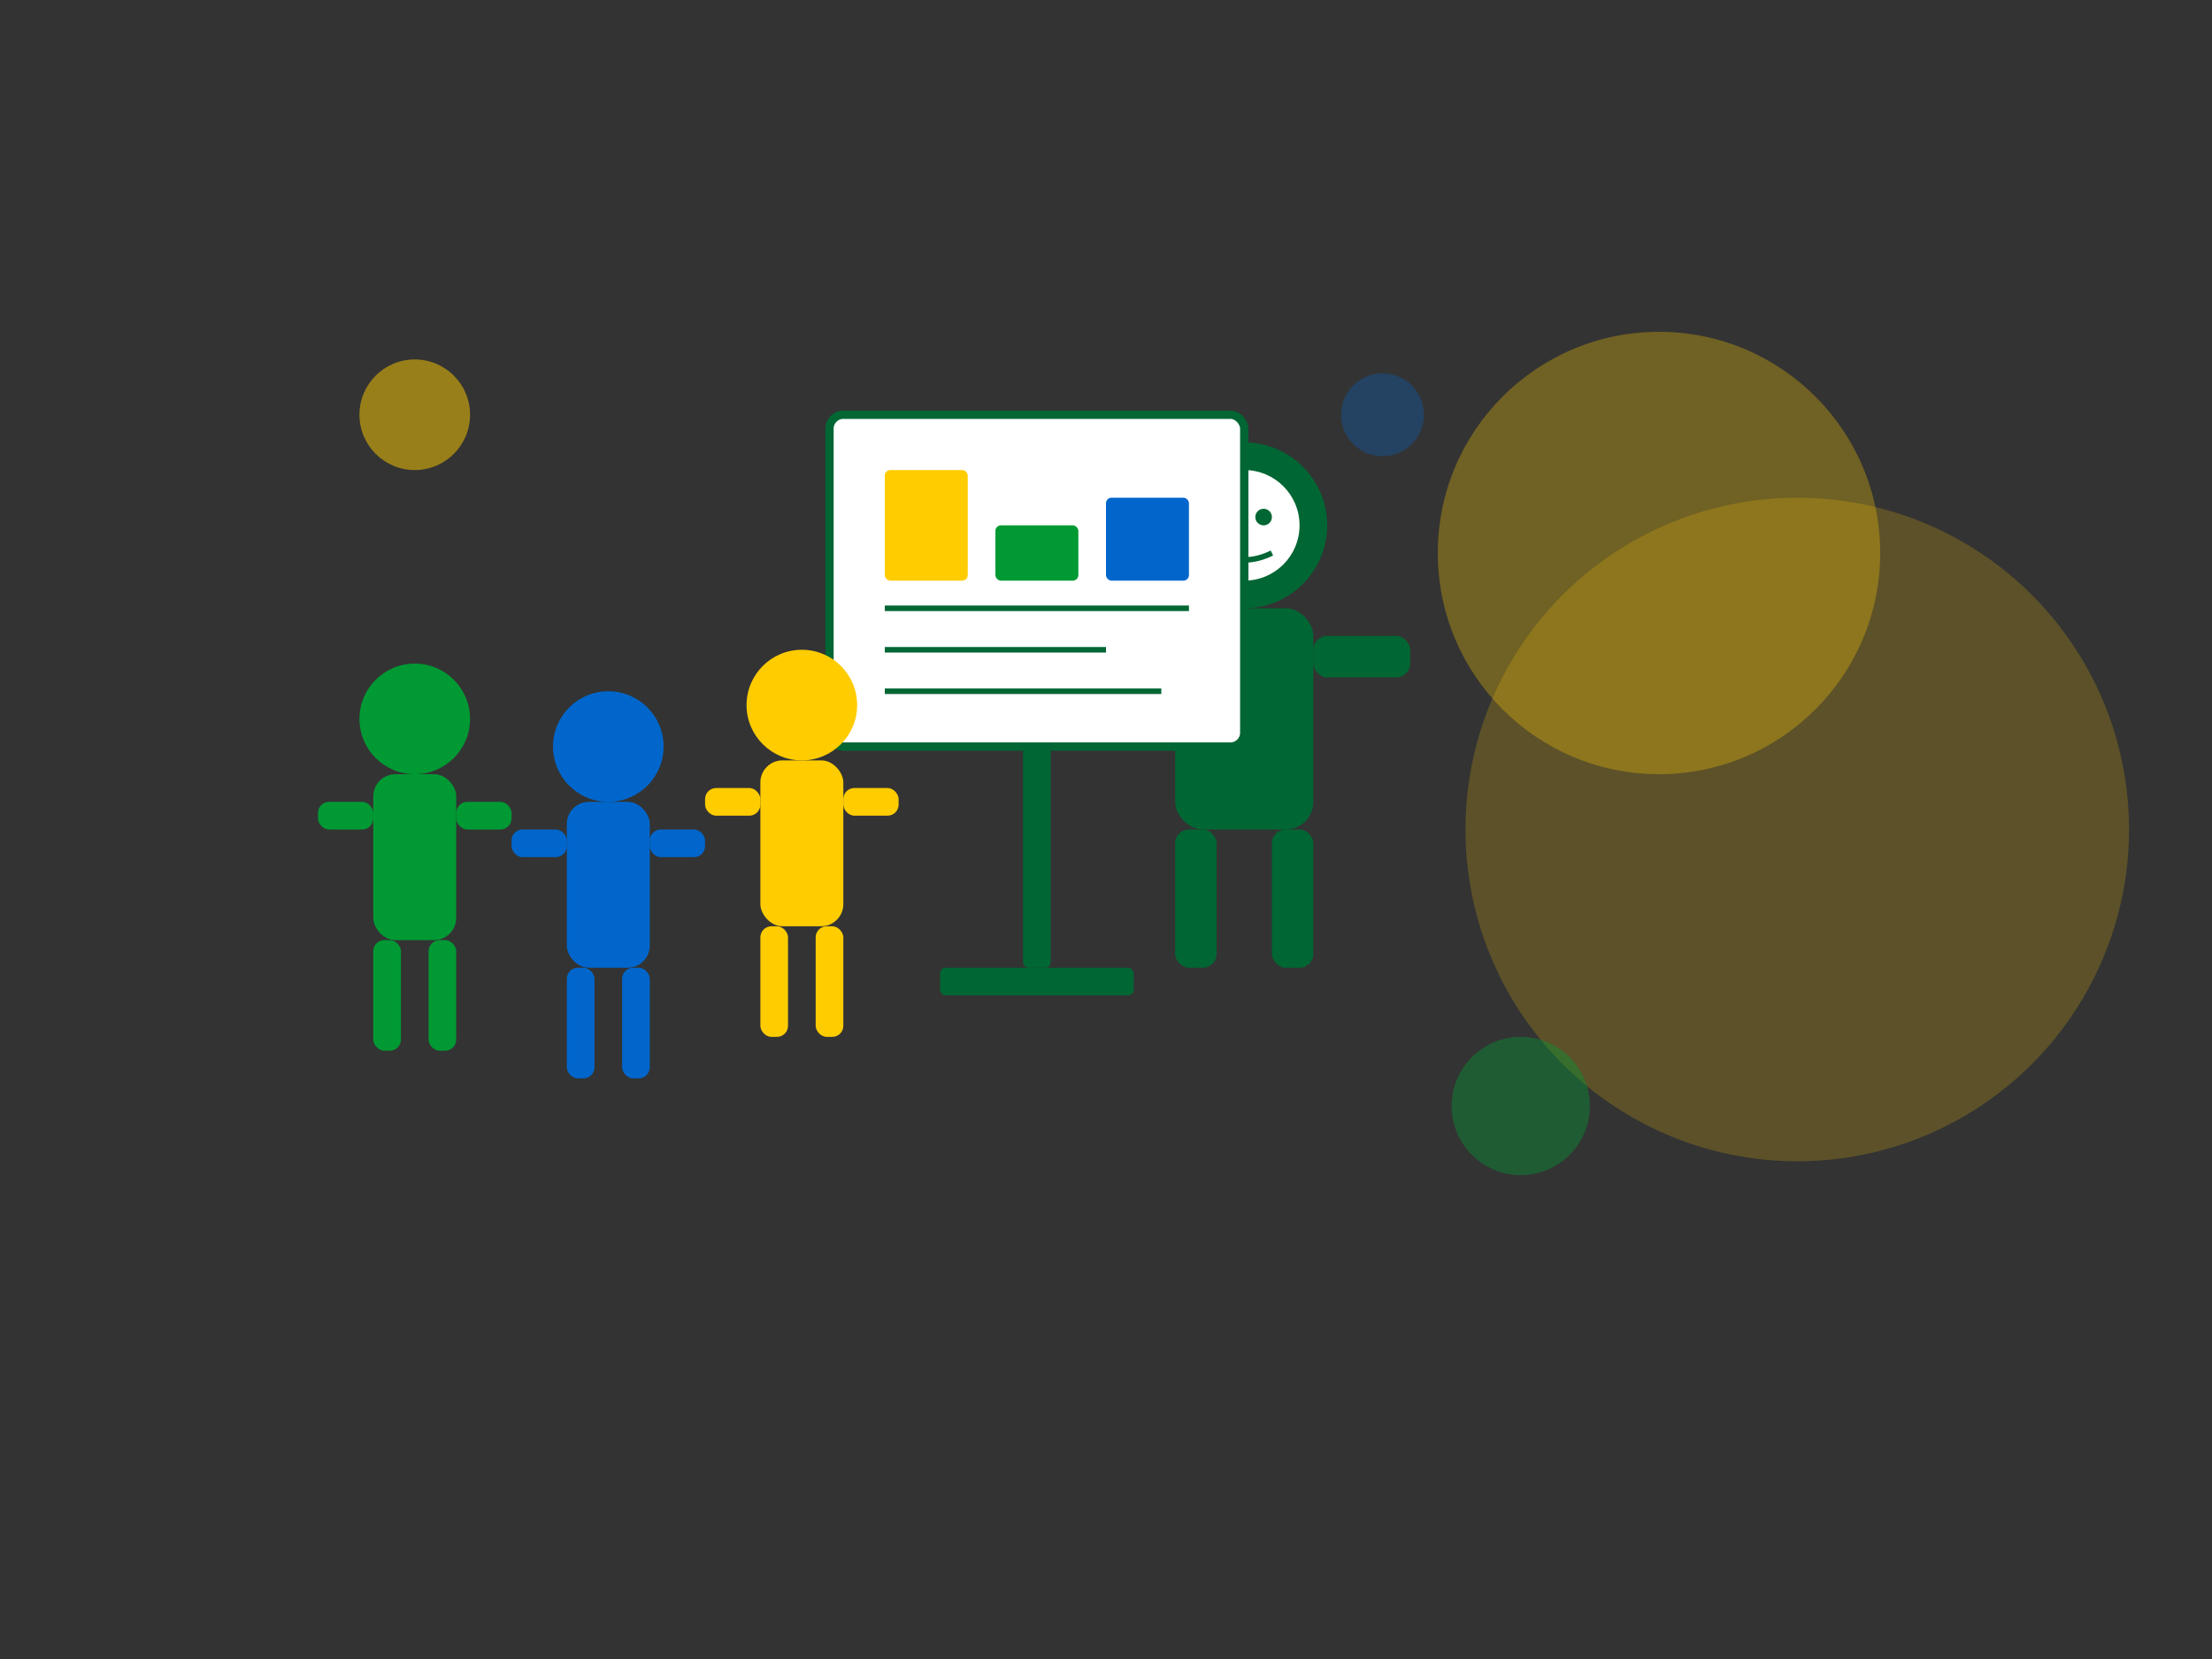 <?xml version="1.0" encoding="UTF-8"?>
<svg width="800px" height="600px" viewBox="0 0 800 600" version="1.1" xmlns="http://www.w3.org/2000/svg" xmlns:xlink="http://www.w3.org/1999/xlink">
    <rect x="0" y="0" width="800" height="600" fill="#333333" stroke="none"/>
    <title>Hero Image - Vibra Energia</title>
    <defs>
        <linearGradient x1="0%" y1="0%" x2="100%" y2="100%" id="linearGradient-1">
            <stop stop-color="#006633" offset="0%"></stop>
            <stop stop-color="#009933" offset="100%"></stop>
        </linearGradient>
    </defs>
    <g id="hero-image" stroke="none" stroke-width="1" fill="none" fill-rule="evenodd">
        <!-- Background Elements -->
        <circle id="circle-1" fill="#FFCC00" opacity="0.3" cx="600" cy="200" r="80"></circle>
        <circle id="circle-2" fill="#FFCC00" opacity="0.2" cx="650" cy="300" r="120"></circle>
        
        <!-- Main Illustration -->
        <g id="training-development" transform="translate(100, 100)">
            <!-- Person 1 - Trainer -->
            <g id="trainer" transform="translate(350, 150)">
                <circle id="head" fill="#006633" cx="0" cy="-60" r="30"></circle>
                <rect id="body" fill="#006633" x="-25" y="-30" width="50" height="80" rx="10"></rect>
                <rect id="arm-left" fill="#006633" x="-60" y="-20" width="35" height="15" rx="5"></rect>
                <rect id="arm-right" fill="#006633" x="25" y="-20" width="35" height="15" rx="5"></rect>
                <rect id="leg-left" fill="#006633" x="-25" y="50" width="15" height="50" rx="5"></rect>
                <rect id="leg-right" fill="#006633" x="10" y="50" width="15" height="50" rx="5"></rect>
                <circle id="face" fill="#FFFFFF" cx="0" cy="-60" r="20"></circle>
                <circle id="eye-left" fill="#006633" cx="-7" cy="-63" r="3"></circle>
                <circle id="eye-right" fill="#006633" cx="7" cy="-63" r="3"></circle>
                <path d="M-10,-50 Q0,-45 10,-50" id="smile" stroke="#006633" stroke-width="2" fill="none"></path>
            </g>
            
            <!-- Presentation Board -->
            <g id="board" transform="translate(200, 150)">
                <rect id="board-base" fill="#FFFFFF" stroke="#006633" stroke-width="3" x="0" y="-100" width="150" height="120" rx="5"></rect>
                <rect id="board-stand" fill="#006633" x="70" y="20" width="10" height="80" rx="2"></rect>
                <rect id="board-feet" fill="#006633" x="40" y="100" width="70" height="10" rx="2"></rect>
                
                <!-- Board Content -->
                <rect id="chart-1" fill="#FFCC00" x="20" y="-80" width="30" height="40" rx="2"></rect>
                <rect id="chart-2" fill="#009933" x="60" y="-60" width="30" height="20" rx="2"></rect>
                <rect id="chart-3" fill="#0066CC" x="100" y="-70" width="30" height="30" rx="2"></rect>
                <line x1="20" y1="-30" x2="130" y2="-30" stroke="#006633" stroke-width="2"></line>
                <line x1="20" y1="-15" x2="100" y2="-15" stroke="#006633" stroke-width="2"></line>
                <line x1="20" y1="-0" x2="120" y2="-0" stroke="#006633" stroke-width="2"></line>
            </g>
            
            <!-- Students -->
            <g id="students" transform="translate(0, 200)">
                <!-- Student 1 -->
                <g id="student-1" transform="translate(50, 0)">
                    <circle id="head-1" fill="#009933" cx="0" cy="-40" r="20"></circle>
                    <rect id="body-1" fill="#009933" x="-15" y="-20" width="30" height="60" rx="8"></rect>
                    <rect id="arm-left-1" fill="#009933" x="-35" y="-10" width="20" height="10" rx="4"></rect>
                    <rect id="arm-right-1" fill="#009933" x="15" y="-10" width="20" height="10" rx="4"></rect>
                    <rect id="leg-left-1" fill="#009933" x="-15" y="40" width="10" height="40" rx="4"></rect>
                    <rect id="leg-right-1" fill="#009933" x="5" y="40" width="10" height="40" rx="4"></rect>
                </g>
                
                <!-- Student 2 -->
                <g id="student-2" transform="translate(120, 10)">
                    <circle id="head-2" fill="#0066CC" cx="0" cy="-40" r="20"></circle>
                    <rect id="body-2" fill="#0066CC" x="-15" y="-20" width="30" height="60" rx="8"></rect>
                    <rect id="arm-left-2" fill="#0066CC" x="-35" y="-10" width="20" height="10" rx="4"></rect>
                    <rect id="arm-right-2" fill="#0066CC" x="15" y="-10" width="20" height="10" rx="4"></rect>
                    <rect id="leg-left-2" fill="#0066CC" x="-15" y="40" width="10" height="40" rx="4"></rect>
                    <rect id="leg-right-2" fill="#0066CC" x="5" y="40" width="10" height="40" rx="4"></rect>
                </g>
                
                <!-- Student 3 -->
                <g id="student-3" transform="translate(190, -5)">
                    <circle id="head-3" fill="#FFCC00" cx="0" cy="-40" r="20"></circle>
                    <rect id="body-3" fill="#FFCC00" x="-15" y="-20" width="30" height="60" rx="8"></rect>
                    <rect id="arm-left-3" fill="#FFCC00" x="-35" y="-10" width="20" height="10" rx="4"></rect>
                    <rect id="arm-right-3" fill="#FFCC00" x="15" y="-10" width="20" height="10" rx="4"></rect>
                    <rect id="leg-left-3" fill="#FFCC00" x="-15" y="40" width="10" height="40" rx="4"></rect>
                    <rect id="leg-right-3" fill="#FFCC00" x="5" y="40" width="10" height="40" rx="4"></rect>
                </g>
            </g>
            
            <!-- Decorative Elements -->
            <g id="decorations">
                <circle id="decoration-1" fill="#FFCC00" opacity="0.5" cx="50" cy="50" r="20"></circle>
                <circle id="decoration-2" fill="#0066CC" opacity="0.3" cx="400" cy="50" r="15"></circle>
                <circle id="decoration-3" fill="#009933" opacity="0.4" cx="450" cy="300" r="25"></circle>
            </g>
        </g>
    </g>
</svg>
